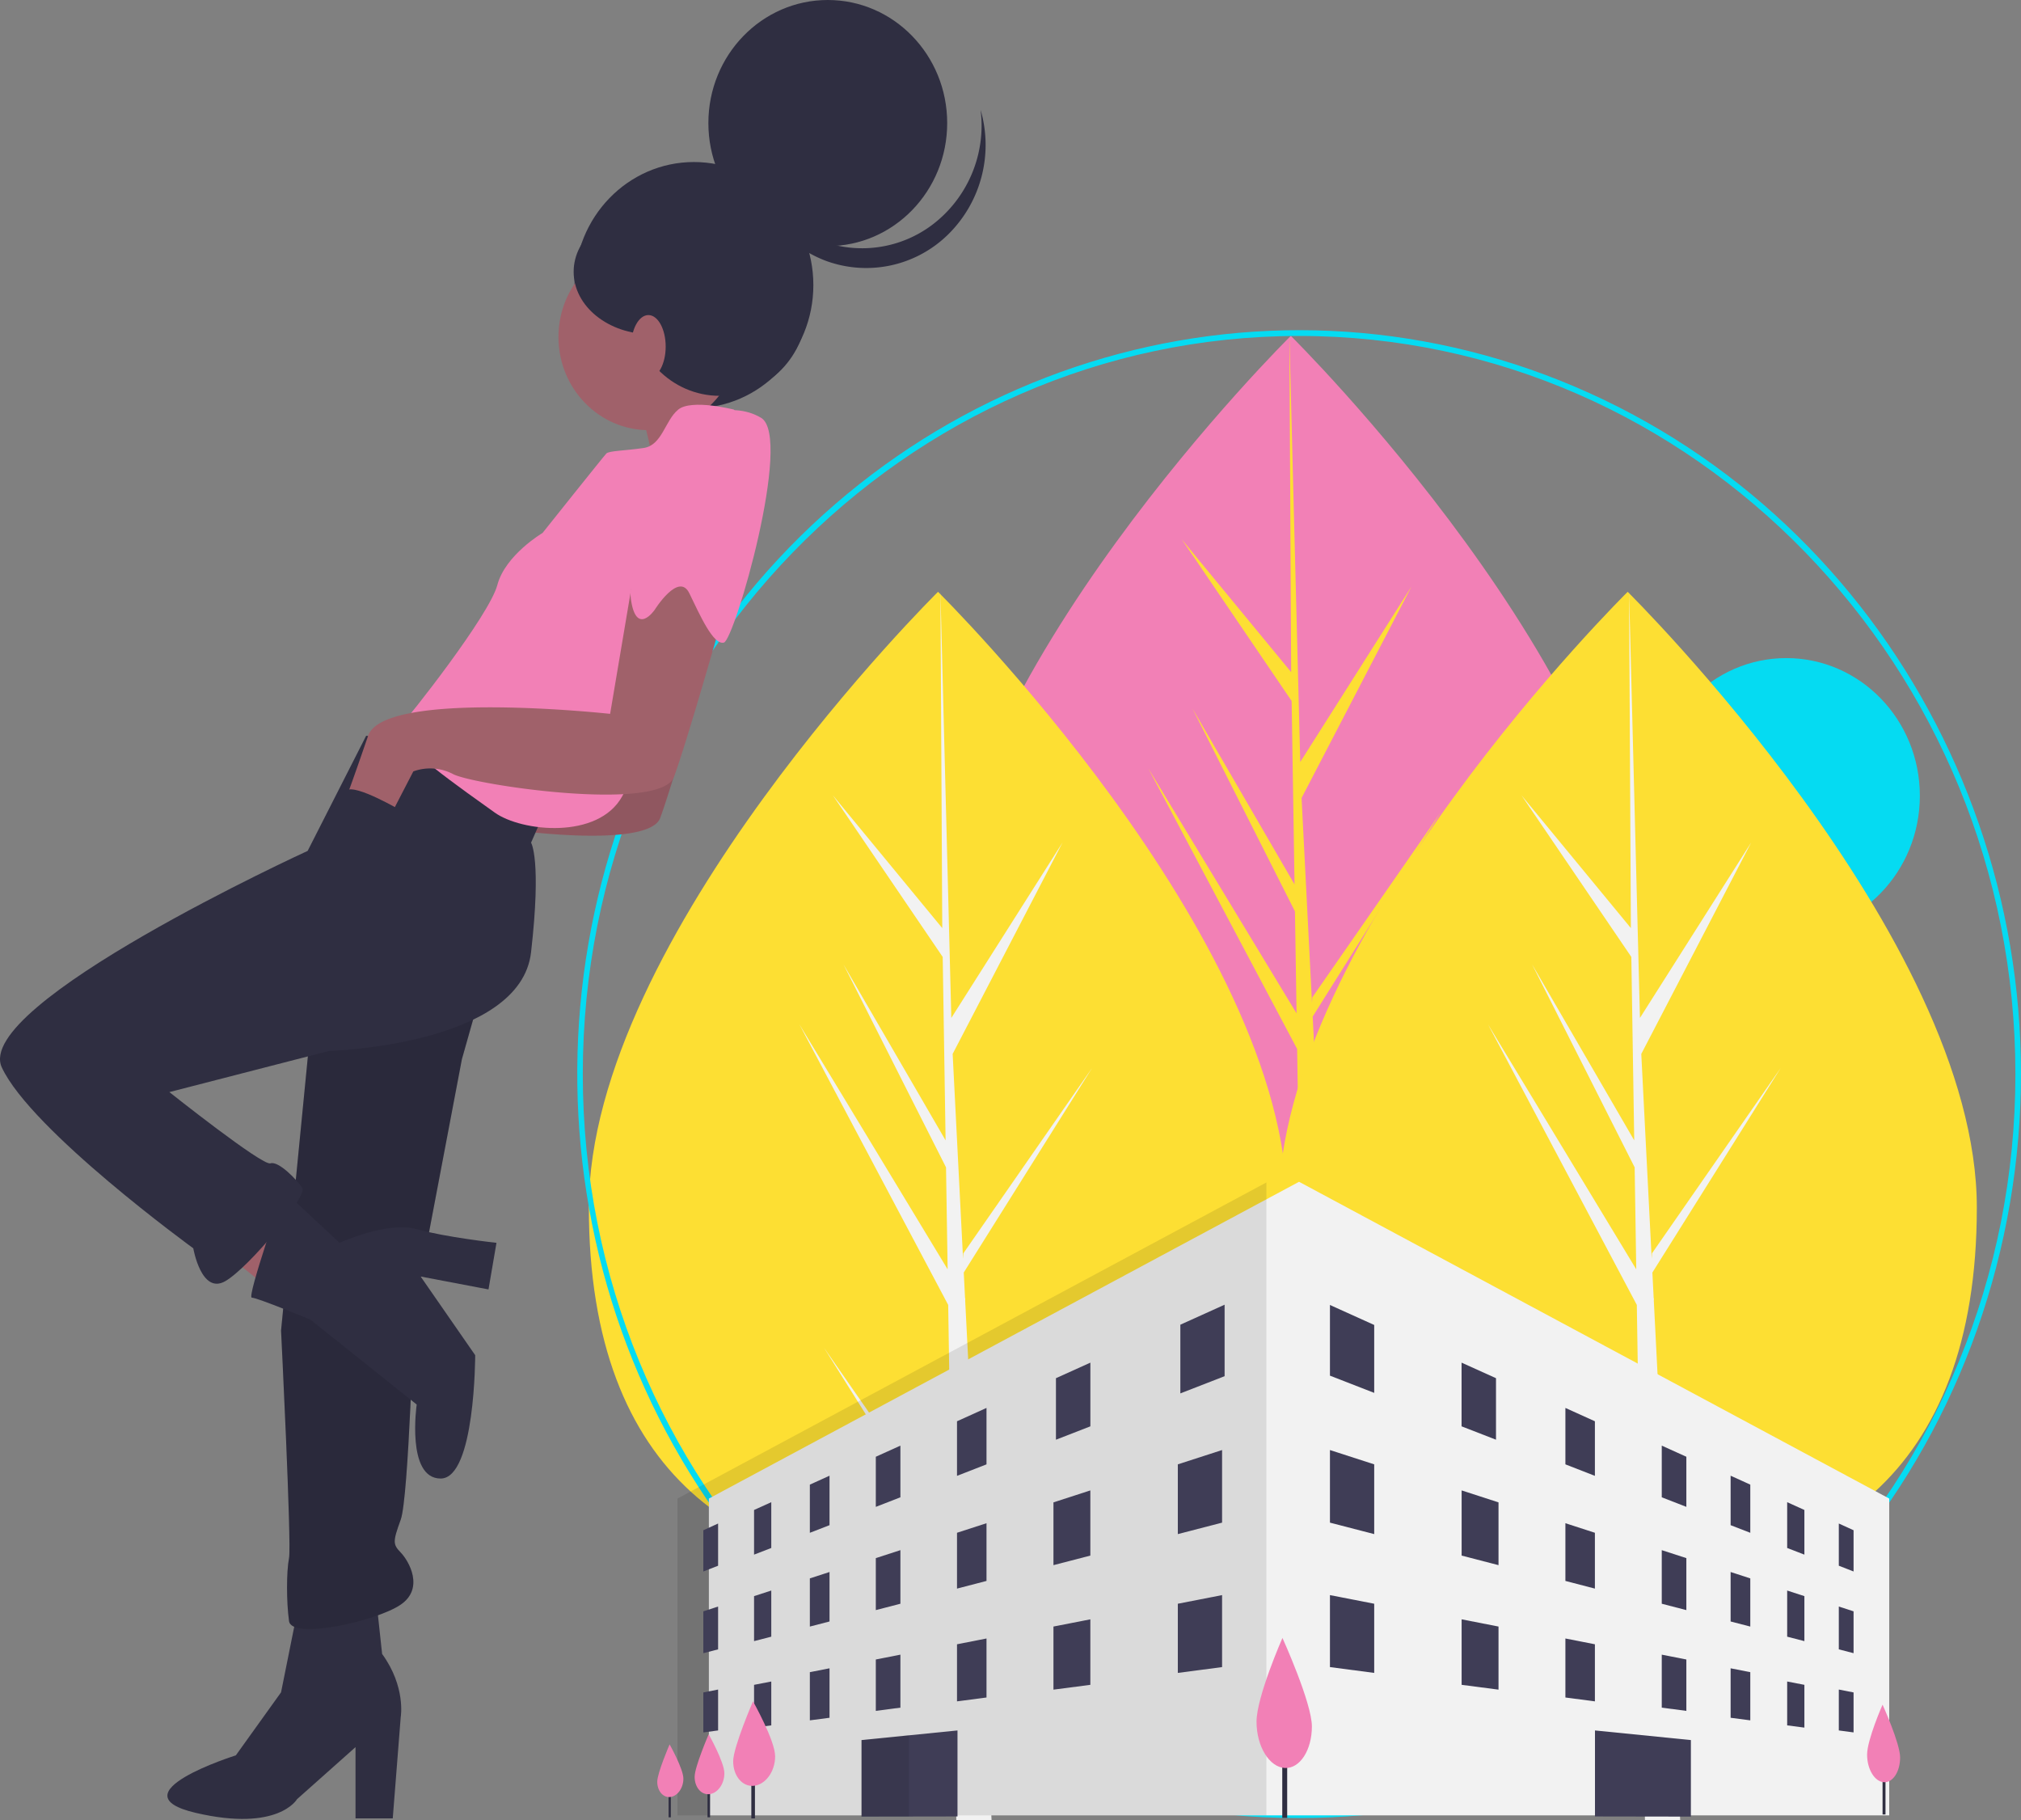 <svg xmlns="http://www.w3.org/2000/svg" width="808.27" height="727.902" viewBox="0 0 808.27 727.902">
  <rect x="0" y="0" width="808.27" height="727.902" fill="#808080" stroke="none"/>
  <g id="undraw_urban_design_kpu8" transform="translate(-112.904)">
    <ellipse id="Ellipse_47" data-name="Ellipse 47" cx="53.417" cy="55.042" rx="53.417" ry="55.042" transform="translate(773.886 263.154)" fill="#05dbf2"/>
    <path id="Path_201" data-name="Path 201" d="M402.255,466.567c0,108.364,62.52,146.2,139.642,146.2s139.643-37.837,139.643-146.2S541.9,220.346,541.9,220.346,402.255,358.2,402.255,466.567Z" transform="translate(87.249 -86.049)" fill="#f280b6"/>
    <path id="Path_202" data-name="Path 202" d="M404.608,510.143l-1.43-90.692-59.519-112.2,59.295,97.972-.643-40.779-41.02-81.174,40.85,70.383h0l-1.157-73.342-43.925-64.625L400.8,268.78,400.08,134.3l4.54,178.031-.374-7.344,44.66-70.437-43.944,84.535,4.161,81.911.124-2.174,51.483-74.125L409.4,406.5l.521,10.244.093.154-.043.841,10.557,207.814H406.427l-1.693-107.34-51.2-81.6Z" transform="translate(228.493)" fill="#fddf33"/>
    <path id="Path_203" data-name="Path 203" d="M541.088,568.917c0,108.364,62.52,146.2,139.642,146.2s139.642-37.836,139.642-146.2S680.73,322.7,680.73,322.7,541.088,460.553,541.088,568.917Z" transform="translate(-192.68 -86.049)" fill="#fddf33"/>
    <path id="Path_204" data-name="Path 204" d="M543.44,612.493l-1.43-90.691L482.491,409.6l59.294,97.971-.643-40.778-41.021-81.174,40.851,70.382h0l-1.157-73.343-43.925-64.624,43.744,53.092-.723-134.484,4.541,178.032-.374-7.344,44.66-70.437-43.944,84.535,4.161,81.91.124-2.174,51.483-74.124-51.328,81.8.52,10.244.094.154-.043.841L559.364,727.9H545.259l-1.692-107.34-51.2-81.6Z" transform="translate(-49.89)" fill="#f2f2f2"/>
    <path id="Path_205" data-name="Path 205" d="M270.517,568.917c0,108.364,62.52,146.2,139.642,146.2S549.8,677.282,549.8,568.917,410.159,322.7,410.159,322.7,270.517,460.553,270.517,568.917Z" transform="translate(353.709 -86.049)" fill="#fddf33"/>
    <path id="Path_206" data-name="Path 206" d="M272.87,612.493l-1.43-90.691L211.92,409.6l59.295,97.971-.642-40.778-41.021-81.174,40.85,70.382h0l-1.156-73.343-43.925-64.624,43.744,53.092-.723-134.484,4.54,178.032-.373-7.344L317.168,336.9l-43.943,84.535,4.161,81.91.123-2.174,51.484-74.124-51.328,81.8.52,10.244.093.154-.043.841L288.794,727.9H274.689L273,620.562l-51.2-81.6Z" transform="translate(496.086)" fill="#f2f2f2"/>
    <path id="Path_207" data-name="Path 207" d="M541,813.035c137.724,0,256.268-100.245,283.136-239.429s-45.422-278.542-172.661-332.85-273.99-8.437-350.505,109.557-61.484,275.251,35.9,375.6C390.893,781.878,464.4,813.25,541,813.035Zm0-592.65c157.965,0,286.478,132.421,286.478,295.189S698.967,810.765,541,810.765,254.525,678.343,254.525,515.575,383.038,220.386,541,220.386Z" transform="translate(91.459 -86.049)" fill="#05dbf2"/>
    <path id="Path_208" data-name="Path 208" d="M167.207,599.234V725.905H639.271V599.234L403.24,472.562l-.492.263Z" transform="translate(229.202)" fill="#f2f2f2"/>
    <path id="Path_209" data-name="Path 209" d="M410.923,599.234V725.905H646.464V472.825Z" transform="translate(-27.082)" opacity="0.1"/>
    <path id="Path_210" data-name="Path 210" d="M371.4,550.085l17.7,6.887V529.818l-17.7-7.995Z" transform="translate(273.397)" fill="#3f3d56"/>
    <path id="Path_211" data-name="Path 211" d="M181.9,626.088l5.9,2.3V611.9l-5.9-2.688Z" transform="translate(666.411)" fill="#3f3d56"/>
    <path id="Path_212" data-name="Path 212" d="M202.168,618.994l6.885,2.659V603.794l-6.885-3.114Z" transform="translate(625.491)" fill="#3f3d56"/>
    <path id="Path_213" data-name="Path 213" d="M224.462,609.874l7.868,3.049V593.66l-7.868-3.568Z" transform="translate(580.578)" fill="#3f3d56"/>
    <path id="Path_214" data-name="Path 214" d="M250.81,598.727l9.835,3.825V582.513l-9.835-4.446Z" transform="translate(526.692)" fill="#3f3d56"/>
    <path id="Path_215" data-name="Path 215" d="M283.238,585.553l11.8,4.6V568.326l-11.8-5.334Z" transform="translate(455.724)" fill="#3f3d56"/>
    <path id="Path_216" data-name="Path 216" d="M322.76,570.352l13.768,5.345V551.1l-13.768-6.219Z" transform="translate(374.679)" fill="#3f3d56"/>
    <path id="Path_217" data-name="Path 217" d="M181.9,659.529l5.9,1.529V644.329l-5.9-1.923Z" transform="translate(666.411)" fill="#3f3d56"/>
    <path id="Path_218" data-name="Path 218" d="M202.168,654.463l6.885,1.776v-17.99l-6.885-2.236Z" transform="translate(625.491)" fill="#3f3d56"/>
    <path id="Path_219" data-name="Path 219" d="M224.462,648.382l7.868,2.037V631.155l-7.868-2.557Z" transform="translate(580.578)" fill="#3f3d56"/>
    <path id="Path_220" data-name="Path 220" d="M250.81,641.289l9.835,2.545V623.048l-9.835-3.189Z" transform="translate(526.692)" fill="#3f3d56"/>
    <path id="Path_221" data-name="Path 221" d="M283.238,632.168l11.8,3.069V612.914l-11.8-3.825Z" transform="translate(455.724)" fill="#3f3d56"/>
    <path id="Path_222" data-name="Path 222" d="M321.746,622.035l14.752,3.823v-25.1l-14.752-4.783Z" transform="translate(375.716)" fill="#3f3d56"/>
    <path id="Path_223" data-name="Path 223" d="M371.4,608.861l17.7,4.585V585.553l-17.7-5.722Z" transform="translate(273.397)" fill="#3f3d56"/>
    <path id="Path_224" data-name="Path 224" d="M371.4,666.623l17.7,2.322V641.289l-17.7-3.45Z" transform="translate(273.397)" fill="#3f3d56"/>
    <path id="Path_225" data-name="Path 225" d="M181.9,691.957l5.9.782V676.757l-5.9-1.159Z" transform="translate(666.411)" fill="#3f3d56"/>
    <path id="Path_226" data-name="Path 226" d="M202.168,689.931l6.885.894V673.717l-6.885-1.331Z" transform="translate(625.491)" fill="#3f3d56"/>
    <path id="Path_227" data-name="Path 227" d="M224.462,686.89l7.868,1.026V668.65l-7.868-1.545Z" transform="translate(580.578)" fill="#3f3d56"/>
    <path id="Path_228" data-name="Path 228" d="M250.81,682.837l9.835,1.3V663.583l-9.835-1.933Z" transform="translate(526.692)" fill="#3f3d56"/>
    <path id="Path_229" data-name="Path 229" d="M283.238,678.783l11.8,1.543V657.5l-11.8-2.316Z" transform="translate(455.724)" fill="#3f3d56"/>
    <path id="Path_230" data-name="Path 230" d="M321.746,673.717l14.752,1.921V650.409l-14.752-2.885Z" transform="translate(375.716)" fill="#3f3d56"/>
    <path id="Path_231" data-name="Path 231" d="M639.767,626.088l-5.9,2.3V611.9l5.9-2.688Z" transform="translate(-239.669)" fill="#3f3d56"/>
    <path id="Path_232" data-name="Path 232" d="M619.469,618.994l-6.885,2.659V603.794l6.885-3.114Z" transform="translate(-198.104)" fill="#3f3d56"/>
    <path id="Path_233" data-name="Path 233" d="M597.145,609.874l-7.868,3.049V593.66l7.868-3.568Z" transform="translate(-152.485)" fill="#3f3d56"/>
    <path id="Path_234" data-name="Path 234" d="M570.737,598.727l-9.835,3.825V582.513l9.835-4.446Z" transform="translate(-97.728)" fill="#3f3d56"/>
    <path id="Path_235" data-name="Path 235" d="M538.249,585.553l-11.8,4.6V568.326l11.8-5.334Z" transform="translate(-30.805)" fill="#3f3d56"/>
    <path id="Path_236" data-name="Path 236" d="M498.668,570.352,484.9,575.7V551.1l13.769-6.219Z" transform="translate(50.315)" fill="#3f3d56"/>
    <path id="Path_237" data-name="Path 237" d="M639.767,659.529l-5.9,1.529V644.329l5.9-1.923Z" transform="translate(-239.669)" fill="#3f3d56"/>
    <path id="Path_238" data-name="Path 238" d="M619.469,654.463l-6.885,1.776v-17.99l6.885-2.236Z" transform="translate(-198.104)" fill="#3f3d56"/>
    <path id="Path_239" data-name="Path 239" d="M597.145,648.382l-7.868,2.037V631.155l7.868-2.557Z" transform="translate(-152.485)" fill="#3f3d56"/>
    <path id="Path_240" data-name="Path 240" d="M570.737,641.289l-9.835,2.545V623.048l9.835-3.189Z" transform="translate(-97.728)" fill="#3f3d56"/>
    <path id="Path_241" data-name="Path 241" d="M538.249,632.168l-11.8,3.069V612.914l11.8-3.825Z" transform="translate(-30.805)" fill="#3f3d56"/>
    <path id="Path_242" data-name="Path 242" d="M499.651,622.035,484.9,625.858v-25.1l14.752-4.783Z" transform="translate(49.318)" fill="#3f3d56"/>
    <path id="Path_243" data-name="Path 243" d="M449.907,608.861l-17.7,4.585V585.553l17.7-5.722Z" transform="translate(151.75)" fill="#3f3d56"/>
    <path id="Path_244" data-name="Path 244" d="M449.907,666.623l-17.7,2.322V641.289l17.7-3.45Z" transform="translate(151.75)" fill="#3f3d56"/>
    <path id="Path_245" data-name="Path 245" d="M639.767,691.957l-5.9.782V676.757l5.9-1.159Z" transform="translate(-239.669)" fill="#3f3d56"/>
    <path id="Path_246" data-name="Path 246" d="M619.469,689.931l-6.885.894V673.717l6.885-1.331Z" transform="translate(-198.104)" fill="#3f3d56"/>
    <path id="Path_247" data-name="Path 247" d="M597.145,686.89l-7.868,1.026V668.65l7.868-1.545Z" transform="translate(-152.485)" fill="#3f3d56"/>
    <path id="Path_248" data-name="Path 248" d="M570.737,682.837l-9.835,1.3V663.583l9.835-1.933Z" transform="translate(-97.728)" fill="#3f3d56"/>
    <path id="Path_249" data-name="Path 249" d="M538.249,678.783l-11.8,1.543V657.5l11.8-2.316Z" transform="translate(-30.805)" fill="#3f3d56"/>
    <path id="Path_250" data-name="Path 250" d="M499.651,673.717,484.9,675.638V650.409l14.752-2.885Z" transform="translate(49.318)" fill="#3f3d56"/>
    <path id="Path_251" data-name="Path 251" d="M431.191,557.179l17.7-6.879V521.711l-17.7,8Z" transform="translate(153.778)" fill="#3f3d56"/>
    <rect id="Rectangle_72" data-name="Rectangle 72" width="1.443" height="23.789" transform="translate(413.388 703.349)" fill="#2f2e41"/>
    <rect id="Rectangle_73" data-name="Rectangle 73" width="1.022" height="16.857" transform="translate(395.865 709.825)" fill="#2f2e41"/>
    <rect id="Rectangle_74" data-name="Rectangle 74" width="0.899" height="14.815" transform="translate(380.296 711.883)" fill="#2f2e41"/>
    <path id="Path_252" data-name="Path 252" d="M537.595,695.808v30.6l19.177-.03,19.178-.031V691.957l-19.178,1.926Z" transform="translate(-80.11)" fill="#3f3d56"/>
    <path id="Path_253" data-name="Path 253" d="M283.085,726.412l-38.355-.063V691.957l38.355,3.847Z" transform="translate(506.063)" fill="#3f3d56"/>
    <path id="Path_254" data-name="Path 254" d="M557.356,695.808v30.6l19.177-.03v-32.5Z" transform="translate(-100.139)" opacity="0.1"/>
    <rect id="Rectangle_76" data-name="Rectangle 76" width="1.967" height="28.375" transform="translate(625.727 698.544)" fill="#2f2e41"/>
    <path id="Path_255" data-name="Path 255" d="M535.674,774.492c0,9.943,5.154,18.24,11.351,18.525,6.024.277,10.786-7.163,10.786-16.612s-11.77-35.387-11.77-35.387S535.674,764.549,535.674,774.492Z" transform="translate(79.763 -86.049)" fill="#f280b6"/>
    <rect id="Rectangle_77" data-name="Rectangle 77" width="1.173" height="16.925" transform="translate(865.806 708.638)" fill="#2f2e41"/>
    <path id="Path_256" data-name="Path 256" d="M302.134,787.661c0,5.931,3.074,10.88,6.77,11.05,3.593.165,6.434-4.273,6.434-9.908s-7.02-21.107-7.02-21.107S302.134,781.731,302.134,787.661Z" transform="translate(557.489 -86.049)" fill="#f280b6"/>
    <path id="Path_257" data-name="Path 257" d="M750.259,790.337c0,5.64,3.45,10.046,7.936,9.829,4.764-.23,8.848-5.525,8.848-11.814s-8.848-22-8.848-22S750.259,784.7,750.259,790.337Z" transform="translate(-344.133 -86.049)" fill="#f280b6"/>
    <path id="Path_258" data-name="Path 258" d="M770.649,796.539c0,4,2.444,7.119,5.624,6.965,3.376-.163,6.27-3.915,6.27-8.371s-6.27-15.589-6.27-15.589S770.649,792.542,770.649,796.539Z" transform="translate(-379.936 -86.049)" fill="#f280b6"/>
    <path id="Path_259" data-name="Path 259" d="M787.063,798.517c0,3.513,2.148,6.256,4.943,6.121,2.967-.143,5.51-3.441,5.51-7.357s-5.51-13.7-5.51-13.7S787.063,795,787.063,798.517Z" transform="translate(-411.301 -86.049)" fill="#f280b6"/>
    <path id="Path_260" data-name="Path 260" d="M767.767,249.3s9.573,29.591,4.254,36.167S803.93,265.74,803.93,265.74l-20.209-24.111Z" transform="translate(-398.942 -86.049)" fill="#a0616a"/>
    <ellipse id="Ellipse_48" data-name="Ellipse 48" cx="47.755" cy="49.207" rx="47.755" ry="49.207" transform="translate(342.685 64.789)" fill="#2f2e41"/>
    <path id="Path_261" data-name="Path 261" d="M794.942,496.424l24.463,19.728,13.828-23.016L808.77,475.6Z" transform="translate(-597.82)" fill="#a0616a"/>
    <path id="Path_262" data-name="Path 262" d="M947.075,730.977l-6.382,31.783-18.082,25.207s-48.927,15.344-15.954,23.015,40.418-5.48,40.418-5.48l23.4-20.824v28.495h14.891l3.191-40.551s2.127-12.056-7.445-25.207l-2.127-19.727Z" transform="translate(-715.386 -86.049)" fill="#2f2e41"/>
    <path id="Path_263" data-name="Path 263" d="M886.507,337.525,878,387.939s-90.408-9.864-96.79,8.768-8.509,24.111-8.509,24.111l18.082,6.576,8.509-16.44a19.663,19.663,0,0,1,15.954,1.1c8.509,4.384,82.963,15.344,88.281,1.1s20.209-66.854,20.209-66.854L901.4,327.661Z" transform="translate(-526.603 -86.049)" fill="#a0616a"/>
    <path id="Path_264" data-name="Path 264" d="M886.507,337.525,878,387.939s-90.408-9.864-96.79,8.768-8.509,24.111-8.509,24.111l18.082,6.576,8.509-16.44a19.663,19.663,0,0,1,15.954,1.1c8.509,4.384,82.963,15.344,88.281,1.1s20.209-66.854,20.209-66.854L901.4,327.661Z" transform="translate(-526.603 -86.049)" opacity="0.1"/>
    <path id="Path_265" data-name="Path 265" d="M942.34,483.288l-7.445,26.3L915.749,610.42s-2.127,74.526-5.318,83.293-3.191,9.864,0,13.152,9.573,14.248,0,20.823-43.608,14.248-44.672,6.576-1.064-19.727,0-25.207-3.191-90.965-3.191-90.965l12.763-130.42,43.609-20.823Z" transform="translate(-637.26 -86.049)" fill="#2f2e41"/>
    <path id="Path_266" data-name="Path 266" d="M942.34,483.288l-7.445,26.3L915.749,610.42s-2.127,74.526-5.318,83.293-3.191,9.864,0,13.152,9.573,14.248,0,20.823-43.608,14.248-44.672,6.576-1.064-19.727,0-25.207-3.191-90.965-3.191-90.965l12.763-130.42,43.609-20.823Z" transform="translate(-637.26 -86.049)" opacity="0.1"/>
    <path id="Path_267" data-name="Path 267" d="M982.705,380.268l-23.4,46.031S825.289,487.673,836.989,512.88s76.581,72.334,76.581,72.334,3.191,18.631,12.763,13.152,32.972-33.975,30.845-37.263-9.573-10.96-12.763-9.864S904,522.744,904,522.744l63.817-16.44s76.581-2.192,80.835-39.455,0-43.839,0-43.839l5.318-12.056-43.609-27.4Z" transform="translate(-723.361 -86.049)" fill="#2f2e41"/>
    <path id="Path_268" data-name="Path 268" d="M868.964,562.2,891.3,583.021s19.145-8.768,30.845-5.48,31.909,5.48,31.909,5.48l-3.191,18.631-27.137-5.159,21.819,31.462s0,49.318-13.827,49.318-9.573-29.591-9.573-29.591L879.6,613.708s-21.272-8.768-23.4-8.768S868.964,562.2,868.964,562.2Z" transform="translate(-642.593 -86.049)" fill="#2f2e41"/>
    <ellipse id="Ellipse_49" data-name="Ellipse 49" cx="36.163" cy="37.263" rx="36.163" ry="37.263" transform="translate(336.25 97.493)" fill="#a0616a"/>
    <path id="Path_269" data-name="Path 269" d="M894.844,249.848s-17.018-4.384-22.336,0-6.382,14.248-13.827,15.343-13.827,1.1-14.891,2.192-25.527,31.783-25.527,31.783-14.891,8.768-18.082,20.823-35.1,52.606-39.354,56.99,27.654,26.3,38.29,33.975,41.481,10.96,51.054-6.576S911.861,272.863,894.844,249.848Z" transform="translate(-488.376 -86.049)" fill="#f280b6"/>
    <path id="Path_270" data-name="Path 270" d="M881.027,321.085,872.518,371.5s-90.408-9.864-96.79,8.768-8.509,24.111-8.509,24.111l18.081,6.577,8.509-16.44a19.662,19.662,0,0,1,15.954,1.1c8.509,4.384,82.963,15.344,88.281,1.1s20.209-66.854,20.209-66.854l-22.336-18.631Z" transform="translate(-515.605 -86.049)" fill="#a0616a"/>
    <path id="Path_271" data-name="Path 271" d="M774.922,254.459s-25.644,55.667-23.517,71.011,9.573,4.384,9.573,4.384,9.573-15.344,13.827-6.576,9.573,20.823,13.827,19.727,27.654-82.2,14.891-89.869S774.922,254.459,774.922,254.459Z" transform="translate(-386.213 -86.049)" fill="#f280b6"/>
    <ellipse id="Ellipse_50" data-name="Ellipse 50" cx="47.755" cy="49.207" rx="47.755" ry="49.207" transform="translate(396.209 0)" fill="#2f2e41"/>
    <path id="Path_272" data-name="Path 272" d="M738.483,176a46.6,46.6,0,0,1-43.349,6.707,48.583,48.583,0,0,1-30.4-32.545,48.931,48.931,0,0,0,31.288,40.19,46.723,46.723,0,0,0,48.933-10.6,50.22,50.22,0,0,0,12.935-49.77A49.843,49.843,0,0,1,738.483,176Z" transform="translate(-252.807 -86.049)" fill="#2f2e41"/>
    <ellipse id="Ellipse_51" data-name="Ellipse 51" cx="35.02" cy="36.085" rx="35.02" ry="36.085" transform="translate(365.721 86.112)" fill="#2f2e41"/>
    <ellipse id="Ellipse_52" data-name="Ellipse 52" cx="31.041" cy="25.014" rx="31.041" ry="25.014" transform="translate(342.329 83.651)" fill="#2f2e41"/>
    <ellipse id="Ellipse_53" data-name="Ellipse 53" cx="6.914" cy="12.604" rx="6.914" ry="12.604" transform="translate(365.307 125.988)" fill="#a0616a"/>
    <path id="Path_273" data-name="Path 273" d="M925.56,410.476s-18.829-11.131-22.325-8.34-5.049,11.525-5.049,11.525l21.762,8.8,6.382-12.056Z" transform="translate(-651.736 -86.049)" fill="#2f2e41"/>
  </g>
</svg>
